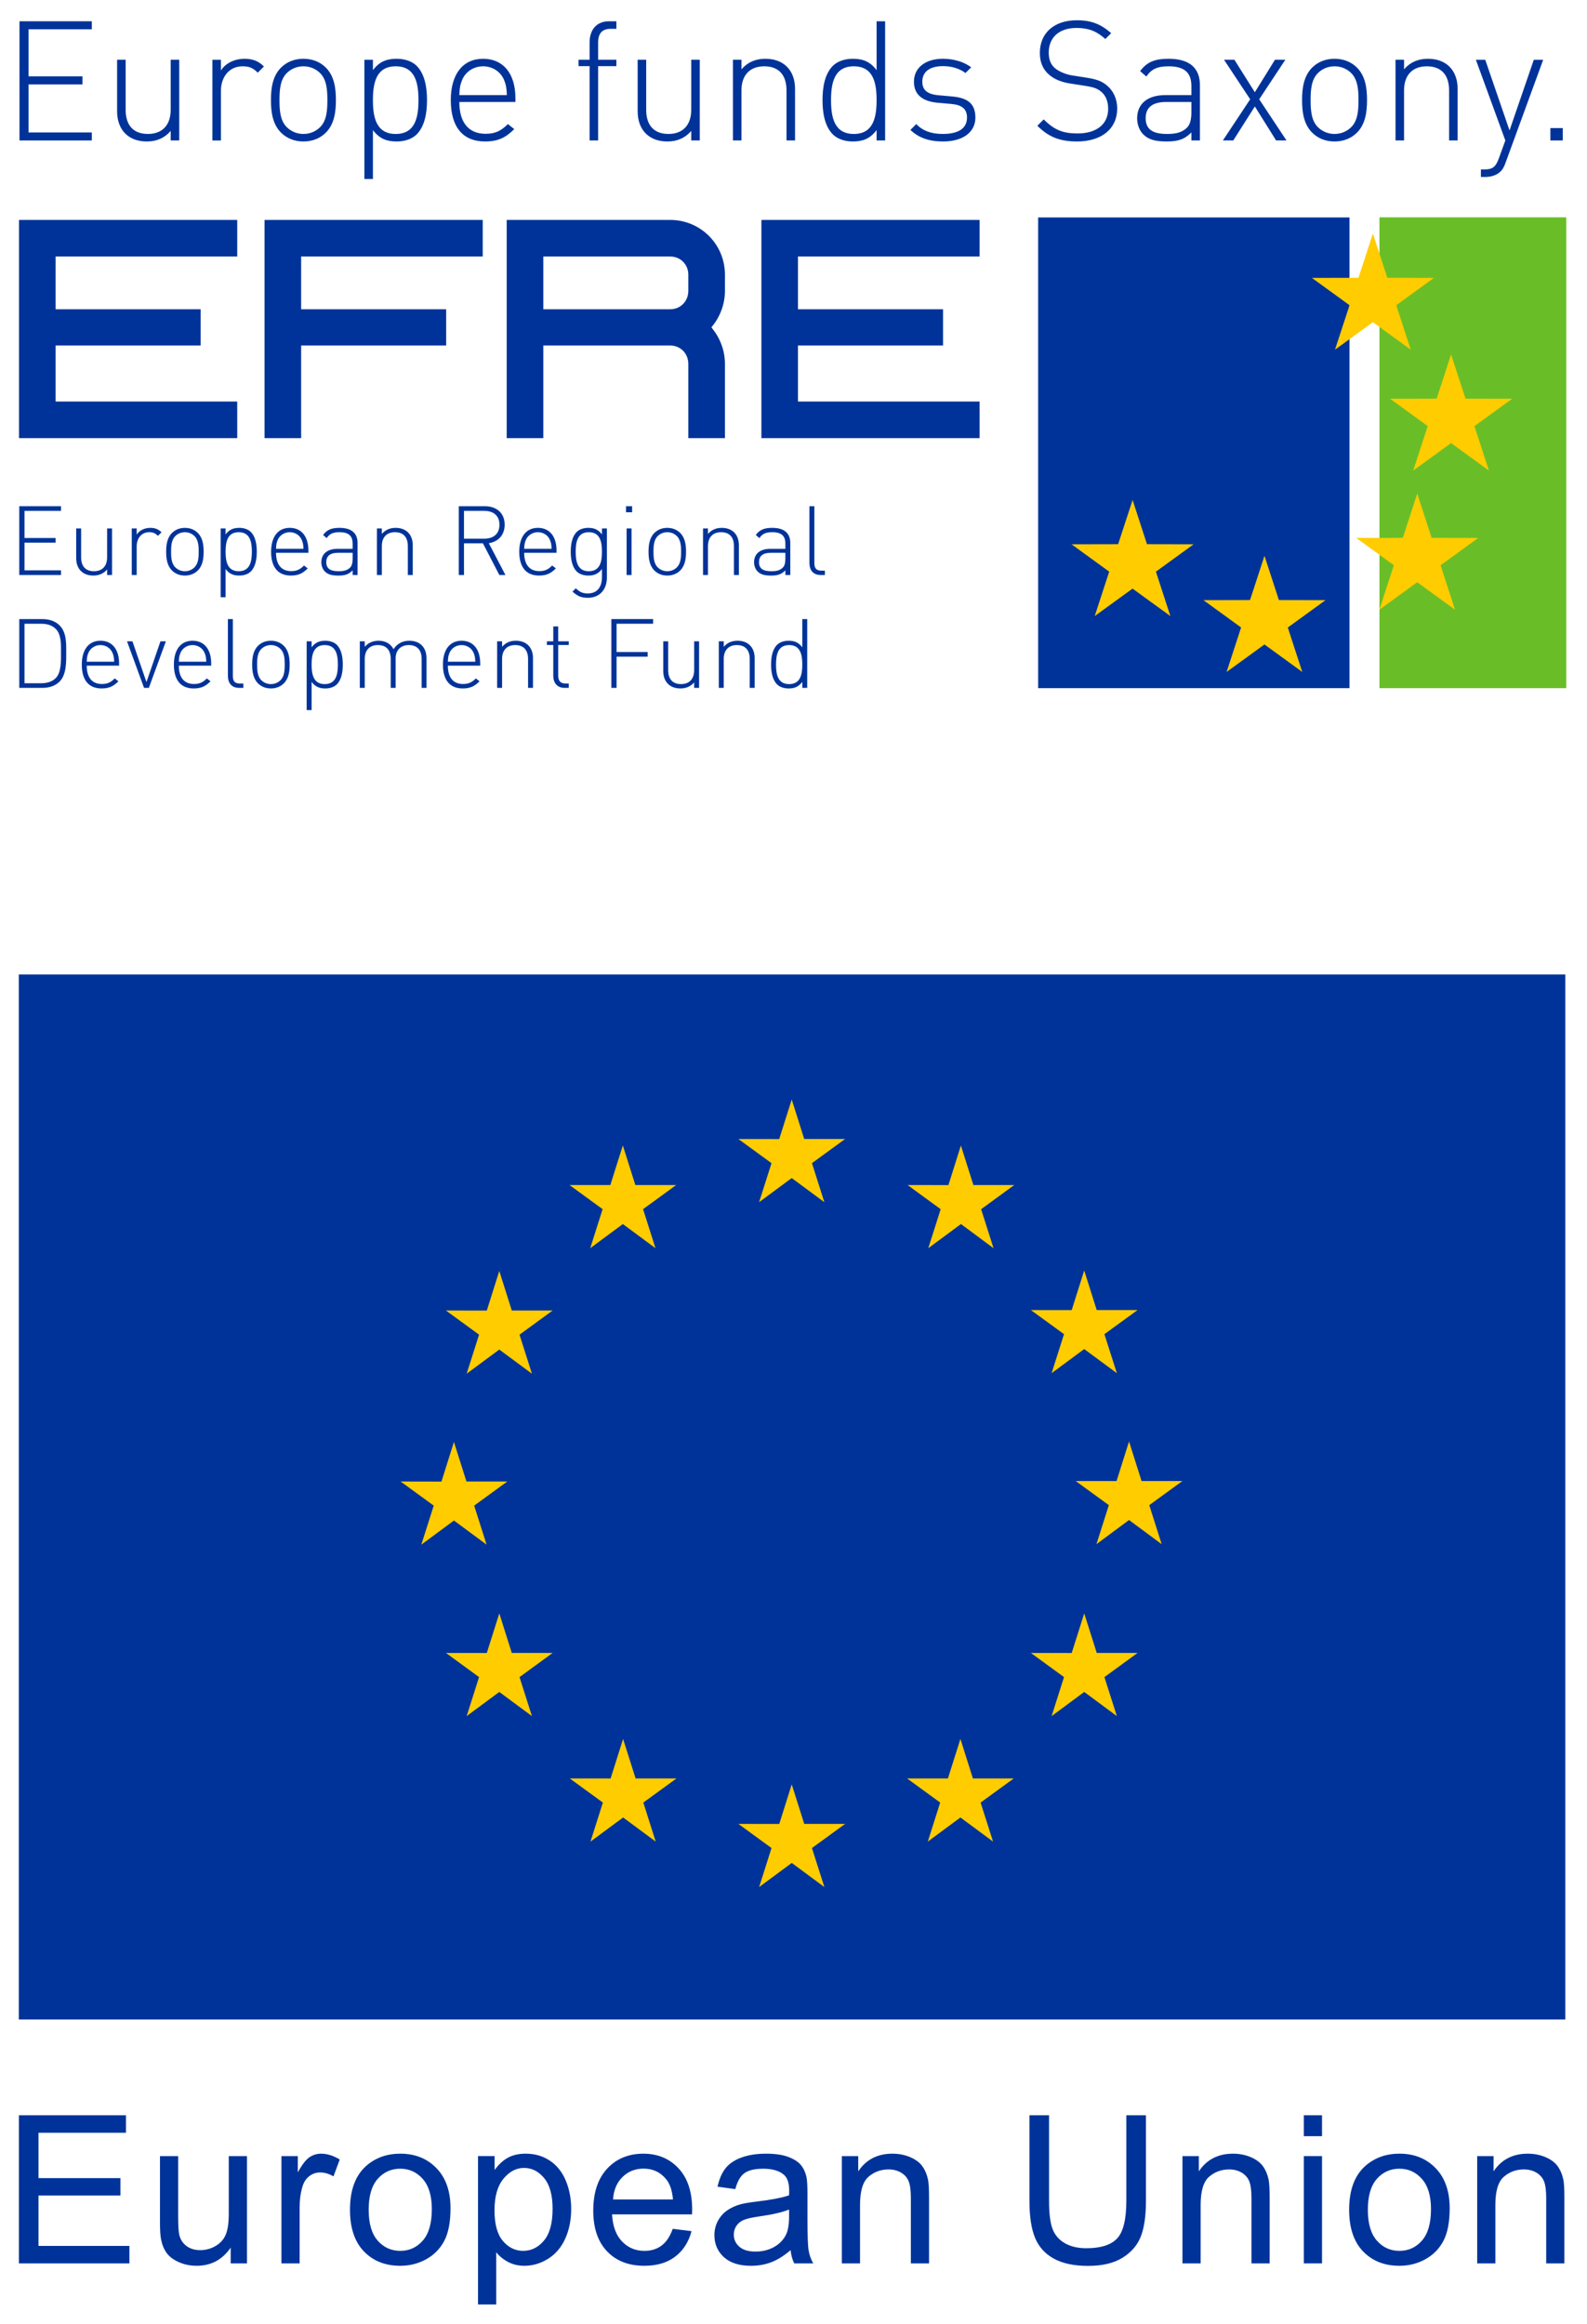 <?xml version="1.0" encoding="UTF-8" standalone="no"?>
<svg
   xmlns:dc="http://purl.org/dc/elements/1.1/"
   xmlns:cc="http://creativecommons.org/ns#"
   xmlns:rdf="http://www.w3.org/1999/02/22-rdf-syntax-ns#"
   xmlns:svg="http://www.w3.org/2000/svg"
   xmlns="http://www.w3.org/2000/svg"
   version="1.1"
   id="svg2"
   xml:space="preserve"
   width="162.176"
   height="237.486"
   viewBox="0 0 162.176 237.486"><defs
     id="defs6"><clipPath
       clipPathUnits="userSpaceOnUse"
       id="clipPath72"><path
         d="M 0,255.12 H 595.28 V 0 H 0 Z"
         id="path70" /></clipPath></defs><g
     id="g10"
     transform="matrix(1.333,0,0,-1.333,-315.397,286.453)"><path
       d="M 238.048,140.186 H 356.605 V 60.074 H 238.048 Z"
       style="fill:#003399;fill-opacity:1;fill-rule:nonzero;stroke:none"
       id="path12" /><g
       id="g14"
       transform="translate(294.8,122.731)"><path
         d="M 0,0 2.502,1.85 5.004,0 4.052,2.992 6.592,4.843 H 3.46 L 2.502,7.871 1.544,4.839 -1.587,4.843 0.953,2.992 Z"
         style="fill:#ffcc00;fill-opacity:1;fill-rule:nonzero;stroke:none"
         id="path16" /></g><g
       id="g18"
       transform="translate(281.855,119.205)"><path
         d="M 0,0 2.501,1.85 5.001,0 4.051,2.992 6.591,4.842 H 3.459 L 2.5,7.875 1.541,4.84 -1.589,4.842 0.95,2.992 Z"
         style="fill:#ffcc00;fill-opacity:1;fill-rule:nonzero;stroke:none"
         id="path20" /></g><g
       id="g22"
       transform="translate(274.884,117.458)"><path
         d="M 0,0 -0.958,-3.035 -4.09,-3.032 -1.551,-4.883 -2.502,-7.876 0,-6.025 2.502,-7.876 1.55,-4.883 4.089,-3.032 H 0.958 Z"
         style="fill:#ffcc00;fill-opacity:1;fill-rule:nonzero;stroke:none"
         id="path24" /></g><g
       id="g26"
       transform="translate(271.407,98.327)"><path
         d="M 0,0 2.502,-1.85 1.551,1.142 4.09,2.992 H 0.959 L 0,6.025 -0.957,2.986 -4.089,2.992 -1.549,1.142 -2.501,-1.85 Z"
         style="fill:#ffcc00;fill-opacity:1;fill-rule:nonzero;stroke:none"
         id="path28" /></g><g
       id="g30"
       transform="translate(275.842,88.175)"><path
         d="M 0,0 -0.958,3.032 -1.917,-0.004 -5.048,0 -2.509,-1.852 -3.46,-4.842 -0.958,-2.99 1.544,-4.842 0.592,-1.852 3.131,0 Z"
         style="fill:#ffcc00;fill-opacity:1;fill-rule:nonzero;stroke:none"
         id="path32" /></g><g
       id="g34"
       transform="translate(285.333,78.554)"><path
         d="M 0,0 -0.959,3.029 -1.915,-0.002 -5.047,0 l 2.539,-1.849 -0.951,-2.993 2.502,1.85 2.499,-1.85 -0.95,2.993 L 3.133,0 Z"
         style="fill:#ffcc00;fill-opacity:1;fill-rule:nonzero;stroke:none"
         id="path36" /></g><g
       id="g38"
       transform="translate(298.262,75.069)"><path
         d="M 0,0 -0.959,3.032 -1.915,-0.004 -5.048,0 l 2.539,-1.85 -0.95,-2.992 2.502,1.85 2.501,-1.85 L 0.59,-1.85 3.132,0 Z"
         style="fill:#ffcc00;fill-opacity:1;fill-rule:nonzero;stroke:none"
         id="path40" /></g><g
       id="g42"
       transform="translate(311.192,78.554)"><path
         d="m 0,0 -0.957,3.029 -0.96,-3.031 -3.13,0.002 2.538,-1.849 -0.95,-2.993 2.502,1.85 2.501,-1.85 L 0.59,-1.849 3.132,0 Z"
         style="fill:#ffcc00;fill-opacity:1;fill-rule:nonzero;stroke:none"
         id="path44" /></g><g
       id="g46"
       transform="translate(320.686,88.175)"><path
         d="M 0,0 -0.96,3.032 -1.92,-0.004 -5.049,0 -2.509,-1.852 -3.461,-4.842 -0.96,-2.99 1.541,-4.842 0.588,-1.852 3.128,0 Z"
         style="fill:#ffcc00;fill-opacity:1;fill-rule:nonzero;stroke:none"
         id="path48" /></g><g
       id="g50"
       transform="translate(327.254,101.355)"><path
         d="M 0,0 H -3.133 L -4.093,3.032 -5.049,-0.002 -8.181,0 l 2.54,-1.849 -0.951,-2.993 2.499,1.853 2.502,-1.853 -0.951,2.993 z"
         style="fill:#ffcc00;fill-opacity:1;fill-rule:nonzero;stroke:none"
         id="path52" /></g><g
       id="g54"
       transform="translate(317.224,109.622)"><path
         d="M 0,0 2.501,1.849 5.003,0 4.049,2.991 6.59,4.839 H 3.461 L 2.501,7.872 1.541,4.836 -1.588,4.839 0.953,2.991 Z"
         style="fill:#ffcc00;fill-opacity:1;fill-rule:nonzero;stroke:none"
         id="path56" /></g><g
       id="g58"
       transform="translate(310.271,127.077)"><path
         d="m 0,0 -0.956,-3.035 -3.132,0.005 2.537,-1.853 -0.95,-2.991 2.505,1.853 2.498,-1.853 -0.951,2.991 2.541,1.853 H 0.957 Z"
         style="fill:#ffcc00;fill-opacity:1;fill-rule:nonzero;stroke:none"
         id="path60" /></g><g
       id="g62"
       transform="translate(238.055,41.378)"><path
         d="m 0,0 v 11.354 h 8.209 v -1.34 H 1.503 V 6.537 h 6.28 V 5.204 H 1.503 V 1.34 h 6.97 V 0 Z"
         style="fill:#003399;fill-opacity:1;fill-rule:nonzero;stroke:none"
         id="path64" /></g><g
       id="g66"><g
         id="g68"
         clip-path="url(#clipPath72)"><g
           id="g74"
           transform="translate(254.292,41.378)"><path
             d="m 0,0 v 1.208 c -0.64,-0.929 -1.51,-1.393 -2.61,-1.393 -0.486,0 -0.939,0.092 -1.359,0.278 -0.421,0.186 -0.733,0.42 -0.937,0.701 -0.204,0.281 -0.348,0.626 -0.43,1.034 -0.057,0.273 -0.085,0.707 -0.085,1.301 v 5.096 h 1.394 V 3.664 c 0,-0.729 0.028,-1.22 0.085,-1.472 0.088,-0.367 0.274,-0.655 0.558,-0.863 0.284,-0.21 0.634,-0.314 1.053,-0.314 0.418,0 0.81,0.107 1.177,0.321 0.366,0.214 0.626,0.505 0.778,0.875 0.153,0.369 0.229,0.905 0.229,1.607 V 8.225 H 1.247 V 0 Z"
             style="fill:#003399;fill-opacity:1;fill-rule:nonzero;stroke:none"
             id="path76" /></g><g
           id="g78"
           transform="translate(258.183,41.378)"><path
             d="M 0,0 V 8.225 H 1.255 V 6.978 C 1.575,7.562 1.87,7.946 2.141,8.132 2.413,8.318 2.71,8.41 3.036,8.41 3.505,8.41 3.983,8.261 4.469,7.962 L 3.989,6.669 C 3.647,6.87 3.307,6.971 2.966,6.971 2.662,6.971 2.388,6.878 2.145,6.695 1.902,6.512 1.73,6.257 1.626,5.932 1.471,5.436 1.394,4.895 1.394,4.306 V 0 Z"
             style="fill:#003399;fill-opacity:1;fill-rule:nonzero;stroke:none"
             id="path80" /></g><g
           id="g82"
           transform="translate(264.87,45.491)"><path
             d="m 0,0 c 0,-1.053 0.23,-1.843 0.69,-2.366 0.459,-0.524 1.037,-0.786 1.734,-0.786 0.692,0 1.268,0.263 1.727,0.789 0.46,0.528 0.69,1.33 0.69,2.41 0,1.017 -0.231,1.787 -0.694,2.311 C 3.685,2.883 3.111,3.145 2.424,3.145 1.727,3.145 1.149,2.884 0.69,2.363 0.23,1.84 0,1.053 0,0 m -1.433,0 c 0,1.522 0.424,2.651 1.271,3.384 0.707,0.609 1.569,0.914 2.586,0.914 1.131,0 2.055,-0.37 2.773,-1.111 C 5.914,2.446 6.274,1.423 6.274,0.117 6.274,-0.942 6.115,-1.775 5.797,-2.382 5.48,-2.988 5.018,-3.459 4.411,-3.795 3.804,-4.131 3.142,-4.298 2.424,-4.298 c -1.151,0 -2.082,0.368 -2.792,1.107 -0.71,0.738 -1.065,1.802 -1.065,3.191"
             style="fill:#003399;fill-opacity:1;fill-rule:nonzero;stroke:none"
             id="path84" /></g><g
           id="g86"
           transform="translate(274.516,45.444)"><path
             d="m 0,0 c 0,-1.058 0.214,-1.84 0.643,-2.346 0.429,-0.506 0.947,-0.759 1.556,-0.759 0.62,0 1.151,0.262 1.592,0.786 0.442,0.523 0.663,1.336 0.663,2.436 0,1.048 -0.216,1.833 -0.647,2.354 C 3.375,2.992 2.861,3.253 2.261,3.253 1.668,3.253 1.143,2.975 0.685,2.42 0.229,1.866 0,1.059 0,0 M -1.263,-7.218 V 4.16 H 0.008 V 3.091 C 0.307,3.508 0.646,3.823 1.022,4.032 1.399,4.241 1.856,4.345 2.393,4.345 3.096,4.345 3.715,4.164 4.252,3.803 4.789,3.442 5.195,2.932 5.468,2.274 5.742,1.615 5.879,0.894 5.879,0.108 5.879,-0.733 5.728,-1.49 5.426,-2.164 5.124,-2.838 4.684,-3.354 4.109,-3.713 3.533,-4.072 2.928,-4.251 2.293,-4.251 c -0.465,0 -0.882,0.098 -1.251,0.294 -0.369,0.196 -0.673,0.444 -0.91,0.743 v -4.004 z"
             style="fill:#003399;fill-opacity:1;fill-rule:nonzero;stroke:none"
             id="path88" /></g><g
           id="g90"
           transform="translate(283.605,46.28)"><path
             d="M 0,0 H 4.593 C 4.531,0.692 4.355,1.211 4.066,1.557 3.622,2.094 3.046,2.363 2.339,2.363 1.699,2.363 1.16,2.148 0.724,1.72 0.288,1.291 0.046,0.719 0,0 M 4.577,-2.253 6.018,-2.431 C 5.79,-3.274 5.37,-3.926 4.755,-4.391 4.141,-4.855 3.356,-5.087 2.4,-5.087 c -1.202,0 -2.156,0.369 -2.861,1.11 -0.705,0.742 -1.057,1.78 -1.057,3.118 0,1.384 0.356,2.457 1.068,3.222 0.713,0.764 1.637,1.145 2.773,1.145 1.1,0 1.998,-0.374 2.696,-1.123 0.697,-0.748 1.045,-1.801 1.045,-3.159 0,-0.083 -0.002,-0.207 -0.008,-0.372 h -6.134 c 0.052,-0.904 0.307,-1.596 0.767,-2.076 0.46,-0.48 1.033,-0.72 1.719,-0.72 0.512,0 0.948,0.134 1.309,0.404 0.362,0.268 0.648,0.696 0.86,1.285"
             style="fill:#003399;fill-opacity:1;fill-rule:nonzero;stroke:none"
             id="path92" /></g><g
           id="g94"
           transform="translate(297.099,45.506)"><path
             d="m 0,0 c -0.506,-0.207 -1.265,-0.383 -2.277,-0.527 -0.573,-0.082 -0.979,-0.176 -1.216,-0.278 -0.237,-0.104 -0.42,-0.255 -0.55,-0.454 -0.129,-0.199 -0.194,-0.419 -0.194,-0.662 0,-0.372 0.141,-0.681 0.423,-0.929 0.281,-0.248 0.693,-0.372 1.235,-0.372 0.537,0 1.015,0.117 1.433,0.353 0.418,0.234 0.725,0.556 0.922,0.964 C -0.075,-1.591 0,-1.125 0,-0.512 Z m 0.116,-3.114 c -0.516,-0.439 -1.013,-0.748 -1.49,-0.929 -0.478,-0.18 -0.99,-0.271 -1.538,-0.271 -0.903,0 -1.598,0.221 -2.083,0.662 -0.485,0.442 -0.729,1.005 -0.729,1.693 0,0.402 0.093,0.77 0.275,1.103 0.184,0.332 0.424,0.601 0.721,0.802 0.296,0.201 0.631,0.354 1.003,0.456 0.274,0.073 0.687,0.142 1.239,0.209 1.125,0.135 1.955,0.295 2.486,0.481 0.005,0.191 0.008,0.313 0.008,0.364 0,0.568 -0.132,0.968 -0.395,1.2 -0.356,0.316 -0.886,0.473 -1.588,0.473 -0.655,0 -1.14,-0.115 -1.452,-0.345 C -3.739,2.554 -3.971,2.147 -4.12,1.565 L -5.483,1.75 c 0.124,0.584 0.328,1.054 0.612,1.414 0.284,0.359 0.694,0.634 1.231,0.828 0.537,0.194 1.159,0.29 1.867,0.29 0.702,0 1.272,-0.082 1.711,-0.248 C 0.377,3.869 0.7,3.662 0.906,3.411 1.113,3.161 1.257,2.845 1.34,2.462 1.387,2.225 1.41,1.797 1.41,1.177 v -1.858 c 0,-1.296 0.029,-2.116 0.089,-2.46 0.059,-0.343 0.176,-0.672 0.352,-0.987 H 0.395 C 0.25,-3.839 0.158,-3.501 0.116,-3.114"
             style="fill:#003399;fill-opacity:1;fill-rule:nonzero;stroke:none"
             id="path96" /></g><g
           id="g98"
           transform="translate(301.145,41.378)"><path
             d="M 0,0 V 8.225 H 1.255 V 7.055 C 1.859,7.959 2.732,8.41 3.872,8.41 4.368,8.41 4.824,8.321 5.24,8.143 5.656,7.965 5.967,7.732 6.173,7.443 6.379,7.154 6.524,6.81 6.607,6.413 6.658,6.155 6.684,5.702 6.684,5.057 V 0 H 5.29 V 5.003 C 5.29,5.571 5.236,5.996 5.127,6.278 5.019,6.558 4.826,6.783 4.551,6.951 4.274,7.119 3.95,7.203 3.578,7.203 2.985,7.203 2.472,7.014 2.041,6.638 1.61,6.261 1.394,5.545 1.394,4.492 V 0 Z"
             style="fill:#003399;fill-opacity:1;fill-rule:nonzero;stroke:none"
             id="path100" /></g><g
           id="g102"
           transform="translate(322.954,52.733)"><path
             d="m 0,0 h 1.503 v -6.561 c 0,-1.141 -0.129,-2.047 -0.387,-2.717 -0.258,-0.672 -0.725,-1.218 -1.398,-1.638 -0.674,-0.422 -1.558,-0.632 -2.653,-0.632 -1.064,0 -1.934,0.183 -2.61,0.55 -0.677,0.367 -1.159,0.897 -1.448,1.591 -0.29,0.694 -0.434,1.644 -0.434,2.846 V 0 h 1.502 v -6.552 c 0,-0.987 0.092,-1.714 0.275,-2.181 0.183,-0.467 0.499,-0.827 0.945,-1.08 0.447,-0.254 0.993,-0.38 1.638,-0.38 1.105,0 1.892,0.25 2.362,0.751 C -0.235,-8.94 0,-7.977 0,-6.552 Z"
             style="fill:#003399;fill-opacity:1;fill-rule:nonzero;stroke:none"
             id="path104" /></g><g
           id="g106"
           transform="translate(327.256,41.378)"><path
             d="M 0,0 V 8.225 H 1.255 V 7.055 C 1.859,7.959 2.731,8.41 3.872,8.41 4.368,8.41 4.824,8.321 5.24,8.143 5.656,7.965 5.967,7.732 6.173,7.443 6.379,7.154 6.524,6.81 6.607,6.413 6.658,6.155 6.684,5.702 6.684,5.057 V 0 H 5.29 V 5.003 C 5.29,5.571 5.236,5.996 5.127,6.278 5.019,6.558 4.826,6.783 4.551,6.951 4.274,7.119 3.95,7.203 3.578,7.203 2.985,7.203 2.472,7.014 2.041,6.638 1.61,6.261 1.394,5.545 1.394,4.492 V 0 Z"
             style="fill:#003399;fill-opacity:1;fill-rule:nonzero;stroke:none"
             id="path108" /></g><path
           d="m 336.561,49.603 h 1.394 v -8.225 h -1.394 z m 0,3.13 h 1.394 V 51.13 h -1.394 z"
           style="fill:#003399;fill-opacity:1;fill-rule:nonzero;stroke:none"
           id="path110" /><g
           id="g112"
           transform="translate(341.468,45.491)"><path
             d="m 0,0 c 0,-1.053 0.23,-1.843 0.69,-2.366 0.459,-0.524 1.037,-0.786 1.734,-0.786 0.692,0 1.268,0.263 1.727,0.789 0.46,0.528 0.69,1.33 0.69,2.41 0,1.017 -0.231,1.787 -0.694,2.311 C 3.685,2.883 3.111,3.145 2.424,3.145 1.727,3.145 1.149,2.884 0.69,2.363 0.23,1.84 0,1.053 0,0 m -1.433,0 c 0,1.522 0.424,2.651 1.27,3.384 0.708,0.609 1.57,0.914 2.587,0.914 1.131,0 2.055,-0.37 2.773,-1.111 C 5.914,2.446 6.274,1.423 6.274,0.117 6.274,-0.942 6.115,-1.775 5.797,-2.382 5.48,-2.988 5.018,-3.459 4.411,-3.795 3.804,-4.131 3.142,-4.298 2.424,-4.298 c -1.151,0 -2.082,0.368 -2.792,1.107 -0.71,0.738 -1.065,1.802 -1.065,3.191"
             style="fill:#003399;fill-opacity:1;fill-rule:nonzero;stroke:none"
             id="path114" /></g><g
           id="g116"
           transform="translate(349.851,41.378)"><path
             d="M 0,0 V 8.225 H 1.255 V 7.055 C 1.859,7.959 2.731,8.41 3.872,8.41 4.368,8.41 4.824,8.321 5.24,8.143 5.656,7.965 5.967,7.732 6.173,7.443 6.379,7.154 6.524,6.81 6.607,6.413 6.658,6.155 6.684,5.702 6.684,5.057 V 0 H 5.29 V 5.003 C 5.29,5.571 5.236,5.996 5.127,6.278 5.019,6.558 4.826,6.783 4.551,6.951 4.274,7.119 3.95,7.203 3.578,7.203 2.985,7.203 2.472,7.014 2.041,6.638 1.61,6.261 1.394,5.545 1.394,4.492 V 0 Z"
             style="fill:#003399;fill-opacity:1;fill-rule:nonzero;stroke:none"
             id="path118" /></g><path
           d="m 342.36,162.138 h 14.32 v 36.095 h -14.32 z"
           style="fill:#69be28;fill-opacity:1;fill-rule:nonzero;stroke:none"
           id="path120" /><path
           d="m 316.194,162.138 h 23.866 v 36.086 h -23.866 z"
           style="fill:#003399;fill-opacity:1;fill-rule:nonzero;stroke:none"
           id="path122" /><g
           id="g124"
           transform="translate(342.961,193.597)"><path
             d="M 0,0 -1.105,3.393 -2.212,0 -5.783,-0.007 -2.896,-2.103 -4.01,-5.51 l 2.904,2.107 2.9,-2.107 -1.109,3.407 2.889,2.096 z"
             style="fill:#ffcc00;fill-opacity:1;fill-rule:nonzero;stroke:none"
             id="path126" /></g><g
           id="g128"
           transform="translate(348.954,184.331)"><path
             d="M 0,0 -1.104,3.392 -2.21,0 l -3.571,-0.009 2.886,-2.095 -1.113,-3.408 2.903,2.107 2.9,-2.107 -1.109,3.406 2.89,2.097 z"
             style="fill:#ffcc00;fill-opacity:1;fill-rule:nonzero;stroke:none"
             id="path130" /></g><g
           id="g132"
           transform="translate(346.359,173.661)"><path
             d="M 0,0 -1.104,3.394 -2.21,0 l -3.573,-0.005 2.885,-2.097 -1.11,-3.409 2.9,2.108 2.902,-2.108 -1.109,3.408 2.889,2.098 z"
             style="fill:#ffcc00;fill-opacity:1;fill-rule:nonzero;stroke:none"
             id="path134" /></g><g
           id="g136"
           transform="translate(334.65,168.891)"><path
             d="M 0,0 -1.105,3.392 -2.214,0 l -3.569,-0.007 2.885,-2.095 -1.112,-3.41 2.903,2.108 2.899,-2.108 -1.109,3.408 2.891,2.097 z"
             style="fill:#ffcc00;fill-opacity:1;fill-rule:nonzero;stroke:none"
             id="path138" /></g><g
           id="g140"
           transform="translate(324.537,173.174)"><path
             d="M 0,0 -1.103,3.392 -2.212,0 l -3.571,-0.008 2.887,-2.096 -1.112,-3.407 2.902,2.106 2.9,-2.106 -1.109,3.406 2.889,2.097 z"
             style="fill:#ffcc00;fill-opacity:1;fill-rule:nonzero;stroke:none"
             id="path142" /></g><g
           id="g144"
           transform="translate(308.902,191.185)"><path
             d="M 0,0 H -11.121 V 4.043 H 2.803 V 6.848 H -13.925 V -9.879 H 2.803 v 2.805 h -13.924 v 4.295 H 0 V 0 m -16.72,1.416 v 1.238 c 0,2.325 -1.872,4.194 -4.197,4.194 H -33.45 V -9.879 h 2.806 v 7.1 h 9.727 c 0.785,0 1.39,-0.606 1.39,-1.414 v -5.686 h 2.807 v 5.686 c 0,1.086 -0.406,2.046 -1.037,2.804 0.631,0.758 1.037,1.718 1.037,2.805 m -13.924,2.627 h 9.727 c 0.785,0 1.39,-0.606 1.39,-1.389 V 1.416 C -19.527,0.607 -20.132,0 -20.917,0 h -9.727 z M -49.209,-9.879 v 7.1 h 11.117 V 0 h -11.117 v 4.043 h 13.921 V 6.848 H -52.015 V -9.879 Z M -56.914,0 h -11.118 v 4.043 h 13.923 V 6.848 H -70.837 V -9.879 h 16.728 v 2.805 h -13.923 v 4.295 h 11.118 z"
             style="fill:#003399;fill-opacity:1;fill-rule:nonzero;stroke:none"
             id="path146" /></g><g
           id="g148"
           transform="translate(238.101,204.124)"><path
             d="M 0,0 V 9.139 H 5.545 V 8.523 H 0.693 V 4.916 H 4.826 V 4.3 H 0.693 V 0.616 H 5.545 V 0 Z"
             style="fill:#003399;fill-opacity:1;fill-rule:nonzero;stroke:none"
             id="path150" /></g><g
           id="g152"
           transform="translate(249.692,204.124)"><path
             d="m 0,0 v 0.732 c -0.462,-0.54 -1.078,-0.809 -1.823,-0.809 -0.693,0 -1.245,0.205 -1.643,0.591 -0.41,0.397 -0.641,0.988 -0.641,1.719 v 3.954 h 0.654 V 2.349 c 0,-1.194 0.603,-1.848 1.707,-1.848 C -0.642,0.501 0,1.181 0,2.349 V 6.187 H 0.655 V 0 Z"
             style="fill:#003399;fill-opacity:1;fill-rule:nonzero;stroke:none"
             id="path154" /></g><g
           id="g156"
           transform="translate(256.367,209.322)"><path
             d="m 0,0 c -0.372,0.372 -0.655,0.488 -1.168,0.488 -1.065,0 -1.656,-0.873 -1.656,-1.874 v -3.813 h -0.654 v 6.187 h 0.654 V 0.167 c 0.36,0.577 1.078,0.898 1.81,0.898 0.59,0 1.053,-0.154 1.489,-0.59 z"
             style="fill:#003399;fill-opacity:1;fill-rule:nonzero;stroke:none"
             id="path158" /></g><g
           id="g160"
           transform="translate(261.152,209.284)"><path
             d="m 0,0 c -0.334,0.334 -0.783,0.526 -1.284,0.526 -0.5,0 -0.949,-0.192 -1.283,-0.526 -0.513,-0.514 -0.552,-1.348 -0.552,-2.066 0,-0.72 0.039,-1.554 0.552,-2.067 0.334,-0.334 0.783,-0.526 1.283,-0.526 0.501,0 0.95,0.192 1.284,0.526 0.514,0.513 0.552,1.347 0.552,2.067 C 0.552,-1.348 0.514,-0.514 0,0 M 0.437,-4.557 C 0,-4.993 -0.59,-5.237 -1.284,-5.237 c -0.693,0 -1.283,0.244 -1.719,0.68 -0.655,0.655 -0.771,1.605 -0.771,2.491 0,0.885 0.116,1.835 0.771,2.49 0.436,0.436 1.026,0.68 1.719,0.68 0.694,0 1.284,-0.244 1.721,-0.68 0.654,-0.655 0.769,-1.605 0.769,-2.49 0,-0.886 -0.115,-1.836 -0.769,-2.491"
             style="fill:#003399;fill-opacity:1;fill-rule:nonzero;stroke:none"
             id="path162" /></g><g
           id="g164"
           transform="translate(266.942,209.81)"><path
             d="m 0,0 c -1.515,0 -1.746,-1.309 -1.746,-2.593 0,-1.283 0.231,-2.593 1.746,-2.593 1.515,0 1.746,1.31 1.746,2.593 C 1.746,-1.309 1.515,0 0,0 M 1.604,-5.224 C 1.284,-5.545 0.732,-5.763 0.09,-5.763 c -0.694,0 -1.296,0.154 -1.836,0.873 V -8.638 H -2.4 V 0.5 h 0.654 v -0.795 c 0.54,0.719 1.142,0.873 1.836,0.873 0.642,0 1.194,-0.219 1.514,-0.539 C 2.233,-0.59 2.4,-1.617 2.4,-2.593 2.4,-3.568 2.233,-4.595 1.604,-5.224"
             style="fill:#003399;fill-opacity:1;fill-rule:nonzero;stroke:none"
             id="path166" /></g><g
           id="g168"
           transform="translate(275.247,208.77)"><path
             d="M 0,0 C -0.27,0.642 -0.899,1.04 -1.604,1.04 -2.311,1.04 -2.94,0.642 -3.209,0 -3.363,-0.385 -3.402,-0.578 -3.427,-1.168 H 0.218 C 0.192,-0.578 0.154,-0.385 0,0 m -3.427,-1.694 c 0,-1.566 0.706,-2.439 2.015,-2.439 0.732,0 1.181,0.218 1.707,0.744 l 0.488,-0.385 c -0.629,-0.629 -1.207,-0.949 -2.234,-0.949 -1.707,0 -2.631,1.104 -2.631,3.17 0,1.99 0.924,3.17 2.478,3.17 1.54,0 2.477,-1.129 2.477,-3.016 v -0.295 z"
             style="fill:#003399;fill-opacity:1;fill-rule:nonzero;stroke:none"
             id="path170" /></g><g
           id="g172"
           transform="translate(282.461,209.823)"><path
             d="M 0,0 V -5.699 H -0.655 V 0 h -0.847 v 0.488 h 0.847 v 1.335 c 0,0.937 0.514,1.617 1.49,1.617 H 1.399 V 2.862 H 0.95 C 0.295,2.862 0,2.477 0,1.835 V 0.488 H 1.399 V 0 Z"
             style="fill:#003399;fill-opacity:1;fill-rule:nonzero;stroke:none"
             id="path174" /></g><g
           id="g176"
           transform="translate(289.598,204.124)"><path
             d="m 0,0 v 0.732 c -0.462,-0.54 -1.078,-0.809 -1.822,-0.809 -0.694,0 -1.245,0.205 -1.643,0.591 -0.411,0.397 -0.642,0.988 -0.642,1.719 v 3.954 h 0.655 V 2.349 c 0,-1.194 0.603,-1.848 1.707,-1.848 C -0.642,0.501 0,1.181 0,2.349 V 6.187 H 0.655 V 0 Z"
             style="fill:#003399;fill-opacity:1;fill-rule:nonzero;stroke:none"
             id="path178" /></g><g
           id="g180"
           transform="translate(296.902,204.124)"><path
             d="m 0,0 v 3.838 c 0,1.194 -0.603,1.848 -1.707,1.848 -1.104,0 -1.746,-0.68 -1.746,-1.848 V 0 h -0.654 v 6.187 h 0.654 V 5.455 c 0.462,0.539 1.078,0.809 1.823,0.809 0.693,0 1.245,-0.206 1.643,-0.59 C 0.424,5.276 0.655,4.685 0.655,3.953 V 0 Z"
             style="fill:#003399;fill-opacity:1;fill-rule:nonzero;stroke:none"
             id="path182" /></g><g
           id="g184"
           transform="translate(302.062,209.81)"><path
             d="m 0,0 c -1.515,0 -1.746,-1.309 -1.746,-2.593 0,-1.283 0.231,-2.593 1.746,-2.593 1.515,0 1.746,1.31 1.746,2.593 C 1.746,-1.309 1.515,0 0,0 m 1.746,-5.686 v 0.796 c -0.54,-0.719 -1.142,-0.873 -1.836,-0.873 -0.642,0 -1.194,0.218 -1.514,0.539 -0.629,0.629 -0.796,1.656 -0.796,2.631 0,0.976 0.167,2.003 0.796,2.632 0.32,0.32 0.872,0.539 1.514,0.539 0.694,0 1.296,-0.154 1.836,-0.873 V 3.453 H 2.4 v -9.139 z"
             style="fill:#003399;fill-opacity:1;fill-rule:nonzero;stroke:none"
             id="path186" /></g><g
           id="g188"
           transform="translate(308.904,204.047)"><path
             d="m 0,0 c -1.078,0 -1.874,0.282 -2.503,0.886 l 0.45,0.449 c 0.487,-0.514 1.142,-0.757 2.027,-0.757 1.207,0 1.861,0.423 1.861,1.257 0,0.642 -0.371,0.963 -1.18,1.04 l -1.027,0.09 c -1.245,0.103 -1.861,0.654 -1.861,1.617 0,1.066 0.873,1.759 2.221,1.759 0.847,0 1.629,-0.244 2.169,-0.655 L 1.72,5.25 c -0.475,0.346 -1.052,0.526 -1.732,0.526 -1.014,0 -1.579,-0.436 -1.579,-1.194 0,-0.641 0.385,-0.963 1.257,-1.039 L 0.668,3.453 C 1.695,3.363 2.478,3.042 2.478,1.835 2.478,0.706 1.515,0 0,0"
             style="fill:#003399;fill-opacity:1;fill-rule:nonzero;stroke:none"
             id="path190" /></g><g
           id="g192"
           transform="translate(319.174,204.047)"><path
             d="m 0,0 c -1.361,0 -2.208,0.372 -3.042,1.206 l 0.487,0.488 c 0.822,-0.821 1.489,-1.078 2.593,-1.078 1.438,0 2.349,0.693 2.349,1.887 0,0.539 -0.167,0.988 -0.5,1.283 C 1.553,4.069 1.309,4.159 0.564,4.274 l -1.065,0.167 c -0.693,0.103 -1.245,0.334 -1.63,0.668 -0.488,0.41 -0.719,0.975 -0.719,1.681 0,1.527 1.091,2.503 2.837,2.503 1.13,0 1.848,-0.308 2.631,-0.988 L 2.169,7.856 c -0.565,0.5 -1.13,0.847 -2.221,0.847 -1.322,0 -2.117,-0.732 -2.117,-1.887 0,-0.527 0.154,-0.924 0.474,-1.194 0.321,-0.27 0.847,-0.488 1.361,-0.565 L 0.655,4.903 C 1.514,4.775 1.9,4.621 2.284,4.3 2.785,3.889 3.08,3.26 3.08,2.529 3.08,0.988 1.9,0 0,0"
             style="fill:#003399;fill-opacity:1;fill-rule:nonzero;stroke:none"
             id="path194" /></g><g
           id="g196"
           transform="translate(327.941,207.076)"><path
             d="m 0,0 h -1.926 c -1.065,0 -1.579,-0.424 -1.579,-1.245 0,-0.821 0.501,-1.206 1.618,-1.206 0.565,0 1.103,0.051 1.54,0.474 C -0.116,-1.759 0,-1.373 0,-0.796 Z m 0,-2.952 v 0.616 c -0.526,-0.526 -1.015,-0.693 -1.887,-0.693 -0.911,0 -1.425,0.154 -1.823,0.565 -0.282,0.295 -0.449,0.744 -0.449,1.206 0,1.13 0.809,1.784 2.156,1.784 H 0 v 0.693 c 0,0.989 -0.488,1.515 -1.746,1.515 -0.873,0 -1.322,-0.218 -1.707,-0.783 l -0.475,0.411 c 0.526,0.732 1.181,0.95 2.182,0.95 1.63,0 2.401,-0.732 2.401,-2.028 v -4.236 z"
             style="fill:#003399;fill-opacity:1;fill-rule:nonzero;stroke:none"
             id="path198" /></g><g
           id="g200"
           transform="translate(334.436,204.124)"><path
             d="M 0,0 -1.63,2.606 -3.286,0 h -0.796 l 2.093,3.158 -2.003,3.029 h 0.796 l 1.566,-2.49 1.54,2.49 H 0.706 L -1.296,3.158 0.796,0 Z"
             style="fill:#003399;fill-opacity:1;fill-rule:nonzero;stroke:none"
             id="path202" /></g><g
           id="g204"
           transform="translate(340.2,209.284)"><path
             d="m 0,0 c -0.334,0.334 -0.783,0.526 -1.284,0.526 -0.5,0 -0.949,-0.192 -1.283,-0.526 -0.513,-0.514 -0.552,-1.348 -0.552,-2.066 0,-0.72 0.039,-1.554 0.552,-2.067 0.334,-0.334 0.783,-0.526 1.283,-0.526 0.501,0 0.95,0.192 1.284,0.526 0.514,0.513 0.552,1.347 0.552,2.067 C 0.552,-1.348 0.514,-0.514 0,0 M 0.437,-4.557 C 0,-4.993 -0.59,-5.237 -1.284,-5.237 c -0.693,0 -1.283,0.244 -1.719,0.68 -0.655,0.655 -0.771,1.605 -0.771,2.491 0,0.885 0.116,1.835 0.771,2.49 0.436,0.436 1.026,0.68 1.719,0.68 0.694,0 1.284,-0.244 1.721,-0.68 0.654,-0.655 0.769,-1.605 0.769,-2.49 0,-0.886 -0.115,-1.836 -0.769,-2.491"
             style="fill:#003399;fill-opacity:1;fill-rule:nonzero;stroke:none"
             id="path206" /></g><g
           id="g208"
           transform="translate(347.697,204.124)"><path
             d="m 0,0 v 3.838 c 0,1.194 -0.604,1.848 -1.707,1.848 -1.104,0 -1.746,-0.68 -1.746,-1.848 V 0 h -0.654 v 6.187 h 0.654 V 5.455 c 0.462,0.539 1.078,0.809 1.823,0.809 0.693,0 1.245,-0.206 1.643,-0.59 C 0.424,5.276 0.655,4.685 0.655,3.953 V 0 Z"
             style="fill:#003399;fill-opacity:1;fill-rule:nonzero;stroke:none"
             id="path210" /></g><g
           id="g212"
           transform="translate(352.035,202.442)"><path
             d="M 0,0 C -0.115,-0.334 -0.244,-0.565 -0.424,-0.719 -0.732,-1.014 -1.181,-1.117 -1.592,-1.117 H -1.9 v 0.578 h 0.244 c 0.706,0 0.899,0.231 1.13,0.847 l 0.5,1.374 -2.258,6.186 h 0.718 L 0.295,2.452 2.156,7.868 h 0.719 z"
             style="fill:#003399;fill-opacity:1;fill-rule:nonzero;stroke:none"
             id="path214" /></g><path
           d="m 355.462,205.074 h 0.95 v -0.95 h -0.95 z"
           style="fill:#003399;fill-opacity:1;fill-rule:nonzero;stroke:none"
           id="path216" /><g
           id="g218"
           transform="translate(238.085,170.813)"><path
             d="M 0,0 V 5.273 H 3.199 V 4.917 H 0.4 V 2.836 H 2.785 V 2.481 H 0.4 V 0.356 H 3.199 V 0 Z"
             style="fill:#003399;fill-opacity:1;fill-rule:nonzero;stroke:none"
             id="path220" /></g><g
           id="g222"
           transform="translate(244.818,170.813)"><path
             d="m 0,0 v 0.422 c -0.267,-0.311 -0.622,-0.466 -1.052,-0.466 -0.399,0 -0.718,0.118 -0.948,0.34 -0.237,0.23 -0.37,0.57 -0.37,0.993 v 2.28 h 0.378 V 1.355 c 0,-0.689 0.348,-1.066 0.985,-1.066 C -0.37,0.289 0,0.681 0,1.355 V 3.569 H 0.378 V 0 Z"
             style="fill:#003399;fill-opacity:1;fill-rule:nonzero;stroke:none"
             id="path224" /></g><g
           id="g226"
           transform="translate(248.715,173.812)"><path
             d="m 0,0 c -0.215,0.215 -0.378,0.282 -0.674,0.282 -0.615,0 -0.955,-0.504 -0.955,-1.082 V -2.999 H -2.007 V 0.57 h 0.378 V 0.096 c 0.207,0.333 0.622,0.519 1.044,0.519 0.341,0 0.607,-0.089 0.859,-0.341 z"
             style="fill:#003399;fill-opacity:1;fill-rule:nonzero;stroke:none"
             id="path228" /></g><g
           id="g230"
           transform="translate(251.522,173.79)"><path
             d="M 0,0 C -0.193,0.192 -0.452,0.304 -0.741,0.304 -1.03,0.304 -1.289,0.192 -1.481,0 -1.778,-0.296 -1.8,-0.777 -1.8,-1.192 c 0,-0.415 0.022,-0.896 0.319,-1.193 0.192,-0.192 0.451,-0.303 0.74,-0.303 0.289,0 0.548,0.111 0.741,0.303 0.296,0.297 0.318,0.778 0.318,1.193 C 0.318,-0.777 0.296,-0.296 0,0 M 0.252,-2.629 C 0,-2.881 -0.341,-3.021 -0.741,-3.021 c -0.4,0 -0.74,0.14 -0.992,0.392 -0.378,0.378 -0.444,0.926 -0.444,1.437 0,0.511 0.066,1.059 0.444,1.436 0.252,0.252 0.592,0.393 0.992,0.393 0.4,0 0.741,-0.141 0.993,-0.393 0.377,-0.377 0.444,-0.925 0.444,-1.436 0,-0.511 -0.067,-1.059 -0.444,-1.437"
             style="fill:#003399;fill-opacity:1;fill-rule:nonzero;stroke:none"
             id="path232" /></g><g
           id="g234"
           transform="translate(254.907,174.094)"><path
             d="m 0,0 c -0.873,0 -1.006,-0.755 -1.006,-1.496 0,-0.741 0.133,-1.496 1.006,-1.496 0.874,0 1.008,0.755 1.008,1.496 C 1.008,-0.755 0.874,0 0,0 M 0.926,-3.014 C 0.741,-3.199 0.422,-3.325 0.052,-3.325 c -0.4,0 -0.747,0.088 -1.058,0.503 v -2.162 h -0.378 v 5.272 h 0.378 v -0.459 c 0.311,0.415 0.658,0.504 1.058,0.504 0.37,0 0.689,-0.126 0.874,-0.311 0.363,-0.363 0.459,-0.956 0.459,-1.518 0,-0.563 -0.096,-1.155 -0.459,-1.518"
             style="fill:#003399;fill-opacity:1;fill-rule:nonzero;stroke:none"
             id="path236" /></g><g
           id="g238"
           transform="translate(259.745,173.494)"><path
             d="M 0,0 C -0.156,0.371 -0.519,0.6 -0.926,0.6 -1.333,0.6 -1.696,0.371 -1.852,0 -1.941,-0.222 -1.962,-0.333 -1.977,-0.674 H 0.126 C 0.111,-0.333 0.088,-0.222 0,0 m -1.977,-0.977 c 0,-0.904 0.407,-1.407 1.162,-1.407 0.422,0 0.682,0.126 0.985,0.429 l 0.282,-0.222 c -0.364,-0.363 -0.697,-0.548 -1.289,-0.548 -0.985,0 -1.518,0.637 -1.518,1.829 0,1.148 0.533,1.83 1.429,1.83 0.889,0 1.429,-0.652 1.429,-1.741 v -0.17 z"
             style="fill:#003399;fill-opacity:1;fill-rule:nonzero;stroke:none"
             id="path240" /></g><g
           id="g242"
           transform="translate(263.641,172.516)"><path
             d="m 0,0 h -1.11 c -0.615,0 -0.912,-0.245 -0.912,-0.719 0,-0.474 0.289,-0.695 0.934,-0.695 0.326,0 0.636,0.029 0.888,0.274 0.133,0.125 0.2,0.348 0.2,0.681 z m 0,-1.703 v 0.355 c -0.303,-0.304 -0.585,-0.4 -1.088,-0.4 -0.526,0 -0.822,0.089 -1.052,0.326 -0.163,0.17 -0.259,0.429 -0.259,0.696 0,0.652 0.466,1.029 1.244,1.029 H 0 v 0.4 c 0,0.571 -0.281,0.875 -1.007,0.875 -0.503,0 -0.762,-0.127 -0.985,-0.453 l -0.274,0.238 c 0.304,0.421 0.682,0.548 1.259,0.548 0.94,0 1.385,-0.422 1.385,-1.17 v -2.444 z"
             style="fill:#003399;fill-opacity:1;fill-rule:nonzero;stroke:none"
             id="path244" /></g><g
           id="g246"
           transform="translate(267.872,170.813)"><path
             d="m 0,0 v 2.214 c 0,0.689 -0.348,1.067 -0.985,1.067 -0.637,0 -1.007,-0.393 -1.007,-1.067 V 0 H -2.37 v 3.569 h 0.378 V 3.148 c 0.267,0.31 0.622,0.466 1.052,0.466 0.399,0 0.718,-0.119 0.947,-0.34 C 0.245,3.044 0.378,2.703 0.378,2.281 V 0 Z"
             style="fill:#003399;fill-opacity:1;fill-rule:nonzero;stroke:none"
             id="path248" /></g><g
           id="g250"
           transform="translate(273.732,175.73)"><path
             d="M 0,0 H -1.555 V -2.133 H 0 c 0.674,0 1.163,0.341 1.163,1.067 C 1.163,-0.341 0.674,0 0,0 m 1.155,-4.917 -1.258,2.429 h -1.452 v -2.429 h -0.4 v 5.273 h 2.007 c 0.859,0 1.511,-0.497 1.511,-1.415 0,-0.785 -0.474,-1.296 -1.215,-1.422 l 1.274,-2.436 z"
             style="fill:#003399;fill-opacity:1;fill-rule:nonzero;stroke:none"
             id="path252" /></g><g
           id="g254"
           transform="translate(278.769,173.494)"><path
             d="M 0,0 C -0.156,0.371 -0.519,0.6 -0.926,0.6 -1.333,0.6 -1.696,0.371 -1.852,0 -1.941,-0.222 -1.962,-0.333 -1.977,-0.674 H 0.126 C 0.111,-0.333 0.088,-0.222 0,0 m -1.977,-0.977 c 0,-0.904 0.407,-1.407 1.162,-1.407 0.422,0 0.682,0.126 0.985,0.429 l 0.282,-0.222 c -0.364,-0.363 -0.697,-0.548 -1.289,-0.548 -0.985,0 -1.518,0.637 -1.518,1.829 0,1.148 0.533,1.83 1.429,1.83 0.889,0 1.429,-0.652 1.429,-1.741 v -0.17 z"
             style="fill:#003399;fill-opacity:1;fill-rule:nonzero;stroke:none"
             id="path256" /></g><g
           id="g258"
           transform="translate(281.747,174.094)"><path
             d="m 0,0 c -0.874,0 -1.007,-0.755 -1.007,-1.496 0,-0.741 0.133,-1.496 1.007,-1.496 0.874,0 1.007,0.755 1.007,1.496 C 1.007,-0.755 0.874,0 0,0 m -0.074,-5.029 c -0.533,0 -0.8,0.141 -1.178,0.474 L -1,-4.303 c 0.282,-0.252 0.474,-0.392 0.926,-0.392 0.748,0 1.081,0.533 1.081,1.237 v 0.636 c -0.311,-0.415 -0.659,-0.503 -1.059,-0.503 -0.37,0 -0.689,0.126 -0.874,0.311 -0.363,0.363 -0.459,0.955 -0.459,1.518 0,0.562 0.096,1.155 0.459,1.518 0.185,0.185 0.504,0.311 0.874,0.311 0.4,0 0.748,-0.089 1.059,-0.504 v 0.459 h 0.378 v -3.769 c 0,-0.896 -0.534,-1.548 -1.459,-1.548"
             style="fill:#003399;fill-opacity:1;fill-rule:nonzero;stroke:none"
             id="path260" /></g><path
           d="m 284.644,174.382 h 0.378 v -3.569 h -0.378 z m -0.044,1.704 h 0.466 V 175.62 H 284.6 Z"
           style="fill:#003399;fill-opacity:1;fill-rule:nonzero;stroke:none"
           id="path262" /><g
           id="g264"
           transform="translate(288.503,173.79)"><path
             d="m 0,0 c -0.192,0.192 -0.452,0.304 -0.741,0.304 -0.288,0 -0.548,-0.112 -0.74,-0.304 -0.296,-0.296 -0.318,-0.777 -0.318,-1.192 0,-0.415 0.022,-0.896 0.318,-1.193 0.192,-0.192 0.452,-0.303 0.74,-0.303 0.289,0 0.549,0.111 0.741,0.303 0.296,0.297 0.319,0.778 0.319,1.193 C 0.319,-0.777 0.296,-0.296 0,0 M 0.252,-2.629 C 0,-2.881 -0.341,-3.021 -0.741,-3.021 c -0.399,0 -0.74,0.14 -0.992,0.392 -0.378,0.378 -0.444,0.926 -0.444,1.437 0,0.511 0.066,1.059 0.444,1.436 0.252,0.252 0.593,0.393 0.992,0.393 0.4,0 0.741,-0.141 0.993,-0.393 0.378,-0.377 0.444,-0.925 0.444,-1.436 0,-0.511 -0.066,-1.059 -0.444,-1.437"
             style="fill:#003399;fill-opacity:1;fill-rule:nonzero;stroke:none"
             id="path266" /></g><g
           id="g268"
           transform="translate(292.873,170.813)"><path
             d="m 0,0 v 2.214 c 0,0.689 -0.348,1.067 -0.985,1.067 -0.637,0 -1.007,-0.393 -1.007,-1.067 V 0 H -2.37 v 3.569 h 0.378 V 3.148 c 0.267,0.31 0.622,0.466 1.052,0.466 0.399,0 0.718,-0.119 0.947,-0.34 C 0.245,3.044 0.378,2.703 0.378,2.281 V 0 Z"
             style="fill:#003399;fill-opacity:1;fill-rule:nonzero;stroke:none"
             id="path270" /></g><g
           id="g272"
           transform="translate(296.815,172.516)"><path
             d="m 0,0 h -1.11 c -0.615,0 -0.912,-0.245 -0.912,-0.719 0,-0.474 0.289,-0.695 0.934,-0.695 0.326,0 0.636,0.029 0.888,0.274 0.133,0.125 0.2,0.348 0.2,0.681 z m 0,-1.703 v 0.355 c -0.303,-0.304 -0.585,-0.4 -1.088,-0.4 -0.526,0 -0.822,0.089 -1.052,0.326 -0.163,0.17 -0.259,0.429 -0.259,0.696 0,0.652 0.466,1.029 1.244,1.029 H 0 v 0.4 c 0,0.571 -0.281,0.875 -1.007,0.875 -0.503,0 -0.762,-0.127 -0.985,-0.453 l -0.274,0.238 c 0.304,0.421 0.682,0.548 1.259,0.548 0.94,0 1.385,-0.422 1.385,-1.17 v -2.444 z"
             style="fill:#003399;fill-opacity:1;fill-rule:nonzero;stroke:none"
             id="path274" /></g><g
           id="g276"
           transform="translate(299.519,170.813)"><path
             d="m 0,0 c -0.578,0 -0.859,0.371 -0.859,0.926 v 4.347 h 0.378 v -4.34 c 0,-0.4 0.125,-0.6 0.548,-0.6 H 0.326 V 0 Z"
             style="fill:#003399;fill-opacity:1;fill-rule:nonzero;stroke:none"
             id="path278" /></g><g
           id="g280"
           transform="translate(240.892,166.669)"><path
             d="m 0,0 c -0.304,0.311 -0.711,0.407 -1.133,0.407 h -1.274 v -4.561 h 1.274 c 0.422,0 0.829,0.096 1.133,0.407 0.422,0.429 0.392,1.363 0.392,1.948 0,0.585 0.03,1.37 -0.392,1.799 M 0.282,-4.028 C -0.03,-4.34 -0.489,-4.51 -1.037,-4.51 h -1.77 v 5.273 h 1.77 c 0.548,0 1.007,-0.17 1.319,-0.481 0.533,-0.534 0.511,-1.371 0.511,-2.081 0,-0.712 0.022,-1.696 -0.511,-2.229"
             style="fill:#003399;fill-opacity:1;fill-rule:nonzero;stroke:none"
             id="path282" /></g><g
           id="g284"
           transform="translate(245.233,164.84)"><path
             d="M 0,0 C -0.155,0.371 -0.518,0.6 -0.926,0.6 -1.333,0.6 -1.696,0.371 -1.851,0 -1.94,-0.222 -1.962,-0.333 -1.977,-0.674 H 0.126 C 0.111,-0.333 0.089,-0.222 0,0 m -1.977,-0.977 c 0,-0.904 0.407,-1.407 1.162,-1.407 0.423,0 0.682,0.126 0.985,0.429 l 0.282,-0.222 c -0.363,-0.363 -0.696,-0.548 -1.289,-0.548 -0.985,0 -1.518,0.637 -1.518,1.829 0,1.148 0.533,1.83 1.429,1.83 0.889,0 1.43,-0.652 1.43,-1.741 v -0.17 z"
             style="fill:#003399;fill-opacity:1;fill-rule:nonzero;stroke:none"
             id="path286" /></g><g
           id="g288"
           transform="translate(248.019,162.16)"><path
             d="m 0,0 h -0.37 l -1.304,3.569 h 0.415 l 1.074,-3.125 1.074,3.125 h 0.415 z"
             style="fill:#003399;fill-opacity:1;fill-rule:nonzero;stroke:none"
             id="path290" /></g><g
           id="g292"
           transform="translate(252.293,164.84)"><path
             d="M 0,0 C -0.155,0.371 -0.518,0.6 -0.926,0.6 -1.333,0.6 -1.696,0.371 -1.851,0 -1.94,-0.222 -1.962,-0.333 -1.977,-0.674 H 0.126 C 0.111,-0.333 0.089,-0.222 0,0 m -1.977,-0.977 c 0,-0.904 0.407,-1.407 1.162,-1.407 0.423,0 0.682,0.126 0.985,0.429 l 0.282,-0.222 c -0.363,-0.363 -0.696,-0.548 -1.289,-0.548 -0.985,0 -1.518,0.637 -1.518,1.829 0,1.148 0.533,1.83 1.429,1.83 0.889,0 1.43,-0.652 1.43,-1.741 v -0.17 z"
             style="fill:#003399;fill-opacity:1;fill-rule:nonzero;stroke:none"
             id="path294" /></g><g
           id="g296"
           transform="translate(254.938,162.16)"><path
             d="m 0,0 c -0.578,0 -0.859,0.371 -0.859,0.926 v 4.347 h 0.378 v -4.34 c 0,-0.4 0.125,-0.6 0.548,-0.6 H 0.326 V 0 Z"
             style="fill:#003399;fill-opacity:1;fill-rule:nonzero;stroke:none"
             id="path298" /></g><g
           id="g300"
           transform="translate(258.116,165.137)"><path
             d="m 0,0 c -0.192,0.192 -0.452,0.304 -0.741,0.304 -0.288,0 -0.548,-0.112 -0.74,-0.304 -0.296,-0.296 -0.318,-0.777 -0.318,-1.192 0,-0.415 0.022,-0.896 0.318,-1.193 0.192,-0.192 0.452,-0.303 0.74,-0.303 0.289,0 0.549,0.111 0.741,0.303 0.296,0.297 0.319,0.778 0.319,1.193 C 0.319,-0.777 0.296,-0.296 0,0 M 0.252,-2.629 C 0,-2.881 -0.341,-3.021 -0.741,-3.021 c -0.399,0 -0.74,0.14 -0.992,0.392 -0.378,0.378 -0.444,0.926 -0.444,1.437 0,0.511 0.066,1.059 0.444,1.436 0.252,0.252 0.593,0.393 0.992,0.393 0.4,0 0.741,-0.141 0.993,-0.393 0.378,-0.377 0.444,-0.925 0.444,-1.436 0,-0.511 -0.066,-1.059 -0.444,-1.437"
             style="fill:#003399;fill-opacity:1;fill-rule:nonzero;stroke:none"
             id="path302" /></g><g
           id="g304"
           transform="translate(261.502,165.44)"><path
             d="m 0,0 c -0.874,0 -1.007,-0.755 -1.007,-1.496 0,-0.741 0.133,-1.496 1.007,-1.496 0.874,0 1.007,0.755 1.007,1.496 C 1.007,-0.755 0.874,0 0,0 M 0.925,-3.014 C 0.741,-3.199 0.422,-3.325 0.052,-3.325 c -0.4,0 -0.748,0.088 -1.059,0.503 v -2.162 h -0.378 v 5.272 h 0.378 v -0.459 c 0.311,0.415 0.659,0.504 1.059,0.504 0.37,0 0.689,-0.126 0.873,-0.311 0.364,-0.363 0.459,-0.956 0.459,-1.518 0,-0.563 -0.095,-1.155 -0.459,-1.518"
             style="fill:#003399;fill-opacity:1;fill-rule:nonzero;stroke:none"
             id="path306" /></g><g
           id="g308"
           transform="translate(268.931,162.16)"><path
             d="m 0,0 v 2.214 c 0,0.689 -0.348,1.067 -0.985,1.067 -0.614,0 -1.007,-0.393 -1.007,-1 V 0 H -2.37 v 2.214 c 0,0.689 -0.347,1.067 -0.984,1.067 -0.638,0 -1.008,-0.393 -1.008,-1.067 V 0 H -4.74 v 3.569 h 0.378 V 3.148 c 0.26,0.303 0.63,0.466 1.059,0.466 0.526,0 0.933,-0.23 1.148,-0.652 0.267,0.422 0.689,0.652 1.215,0.652 0.392,0 0.718,-0.126 0.94,-0.34 C 0.237,3.044 0.371,2.703 0.371,2.281 V 0 Z"
             style="fill:#003399;fill-opacity:1;fill-rule:nonzero;stroke:none"
             id="path310" /></g><g
           id="g312"
           transform="translate(272.918,164.84)"><path
             d="M 0,0 C -0.156,0.371 -0.519,0.6 -0.926,0.6 -1.333,0.6 -1.696,0.371 -1.852,0 -1.941,-0.222 -1.962,-0.333 -1.977,-0.674 H 0.126 C 0.111,-0.333 0.088,-0.222 0,0 m -1.977,-0.977 c 0,-0.904 0.407,-1.407 1.162,-1.407 0.422,0 0.682,0.126 0.985,0.429 l 0.282,-0.222 c -0.364,-0.363 -0.697,-0.548 -1.289,-0.548 -0.985,0 -1.518,0.637 -1.518,1.829 0,1.148 0.533,1.83 1.429,1.83 0.889,0 1.429,-0.652 1.429,-1.741 v -0.17 z"
             style="fill:#003399;fill-opacity:1;fill-rule:nonzero;stroke:none"
             id="path314" /></g><g
           id="g316"
           transform="translate(277.089,162.16)"><path
             d="m 0,0 v 2.214 c 0,0.689 -0.348,1.067 -0.985,1.067 -0.637,0 -1.007,-0.393 -1.007,-1.067 V 0 H -2.37 v 3.569 h 0.378 V 3.148 c 0.267,0.31 0.622,0.466 1.052,0.466 0.399,0 0.718,-0.119 0.947,-0.34 C 0.245,3.044 0.378,2.703 0.378,2.281 V 0 Z"
             style="fill:#003399;fill-opacity:1;fill-rule:nonzero;stroke:none"
             id="path318" /></g><g
           id="g320"
           transform="translate(279.881,162.16)"><path
             d="m 0,0 c -0.562,0 -0.859,0.392 -0.859,0.933 v 2.355 h -0.489 v 0.281 h 0.489 V 4.71 h 0.378 V 3.569 H 0.326 V 3.288 H -0.481 V 0.926 c 0,-0.37 0.17,-0.593 0.548,-0.593 H 0.326 V 0 Z"
             style="fill:#003399;fill-opacity:1;fill-rule:nonzero;stroke:none"
             id="path322" /></g><g
           id="g324"
           transform="translate(283.875,167.077)"><path
             d="M 0,0 V -2.17 H 2.385 V -2.525 H 0 V -4.917 H -0.4 V 0.356 H 2.8 V 0 Z"
             style="fill:#003399;fill-opacity:1;fill-rule:nonzero;stroke:none"
             id="path326" /></g><g
           id="g328"
           transform="translate(289.823,162.16)"><path
             d="m 0,0 v 0.422 c -0.267,-0.311 -0.622,-0.466 -1.051,-0.466 -0.401,0 -0.719,0.118 -0.948,0.34 -0.238,0.23 -0.371,0.57 -0.371,0.993 v 2.28 h 0.378 V 1.355 c 0,-0.689 0.348,-1.066 0.985,-1.066 C -0.37,0.289 0,0.681 0,1.355 V 3.569 H 0.377 V 0 Z"
             style="fill:#003399;fill-opacity:1;fill-rule:nonzero;stroke:none"
             id="path330" /></g><g
           id="g332"
           transform="translate(294.082,162.16)"><path
             d="m 0,0 v 2.214 c 0,0.689 -0.348,1.067 -0.985,1.067 -0.637,0 -1.007,-0.393 -1.007,-1.067 V 0 H -2.37 v 3.569 h 0.378 V 3.148 c 0.267,0.31 0.622,0.466 1.052,0.466 0.399,0 0.718,-0.119 0.947,-0.34 C 0.245,3.044 0.378,2.703 0.378,2.281 V 0 Z"
             style="fill:#003399;fill-opacity:1;fill-rule:nonzero;stroke:none"
             id="path334" /></g><g
           id="g336"
           transform="translate(297.105,165.44)"><path
             d="m 0,0 c -0.874,0 -1.007,-0.755 -1.007,-1.496 0,-0.741 0.133,-1.496 1.007,-1.496 0.874,0 1.007,0.755 1.007,1.496 C 1.007,-0.755 0.874,0 0,0 m 1.007,-3.281 v 0.459 c -0.311,-0.415 -0.659,-0.503 -1.059,-0.503 -0.37,0 -0.689,0.126 -0.874,0.311 -0.363,0.363 -0.459,0.955 -0.459,1.518 0,0.562 0.096,1.155 0.459,1.518 0.185,0.185 0.504,0.311 0.874,0.311 0.4,0 0.748,-0.089 1.059,-0.504 v 2.163 h 0.378 v -5.273 z"
             style="fill:#003399;fill-opacity:1;fill-rule:nonzero;stroke:none"
             id="path338" /></g></g></g></g></svg>
